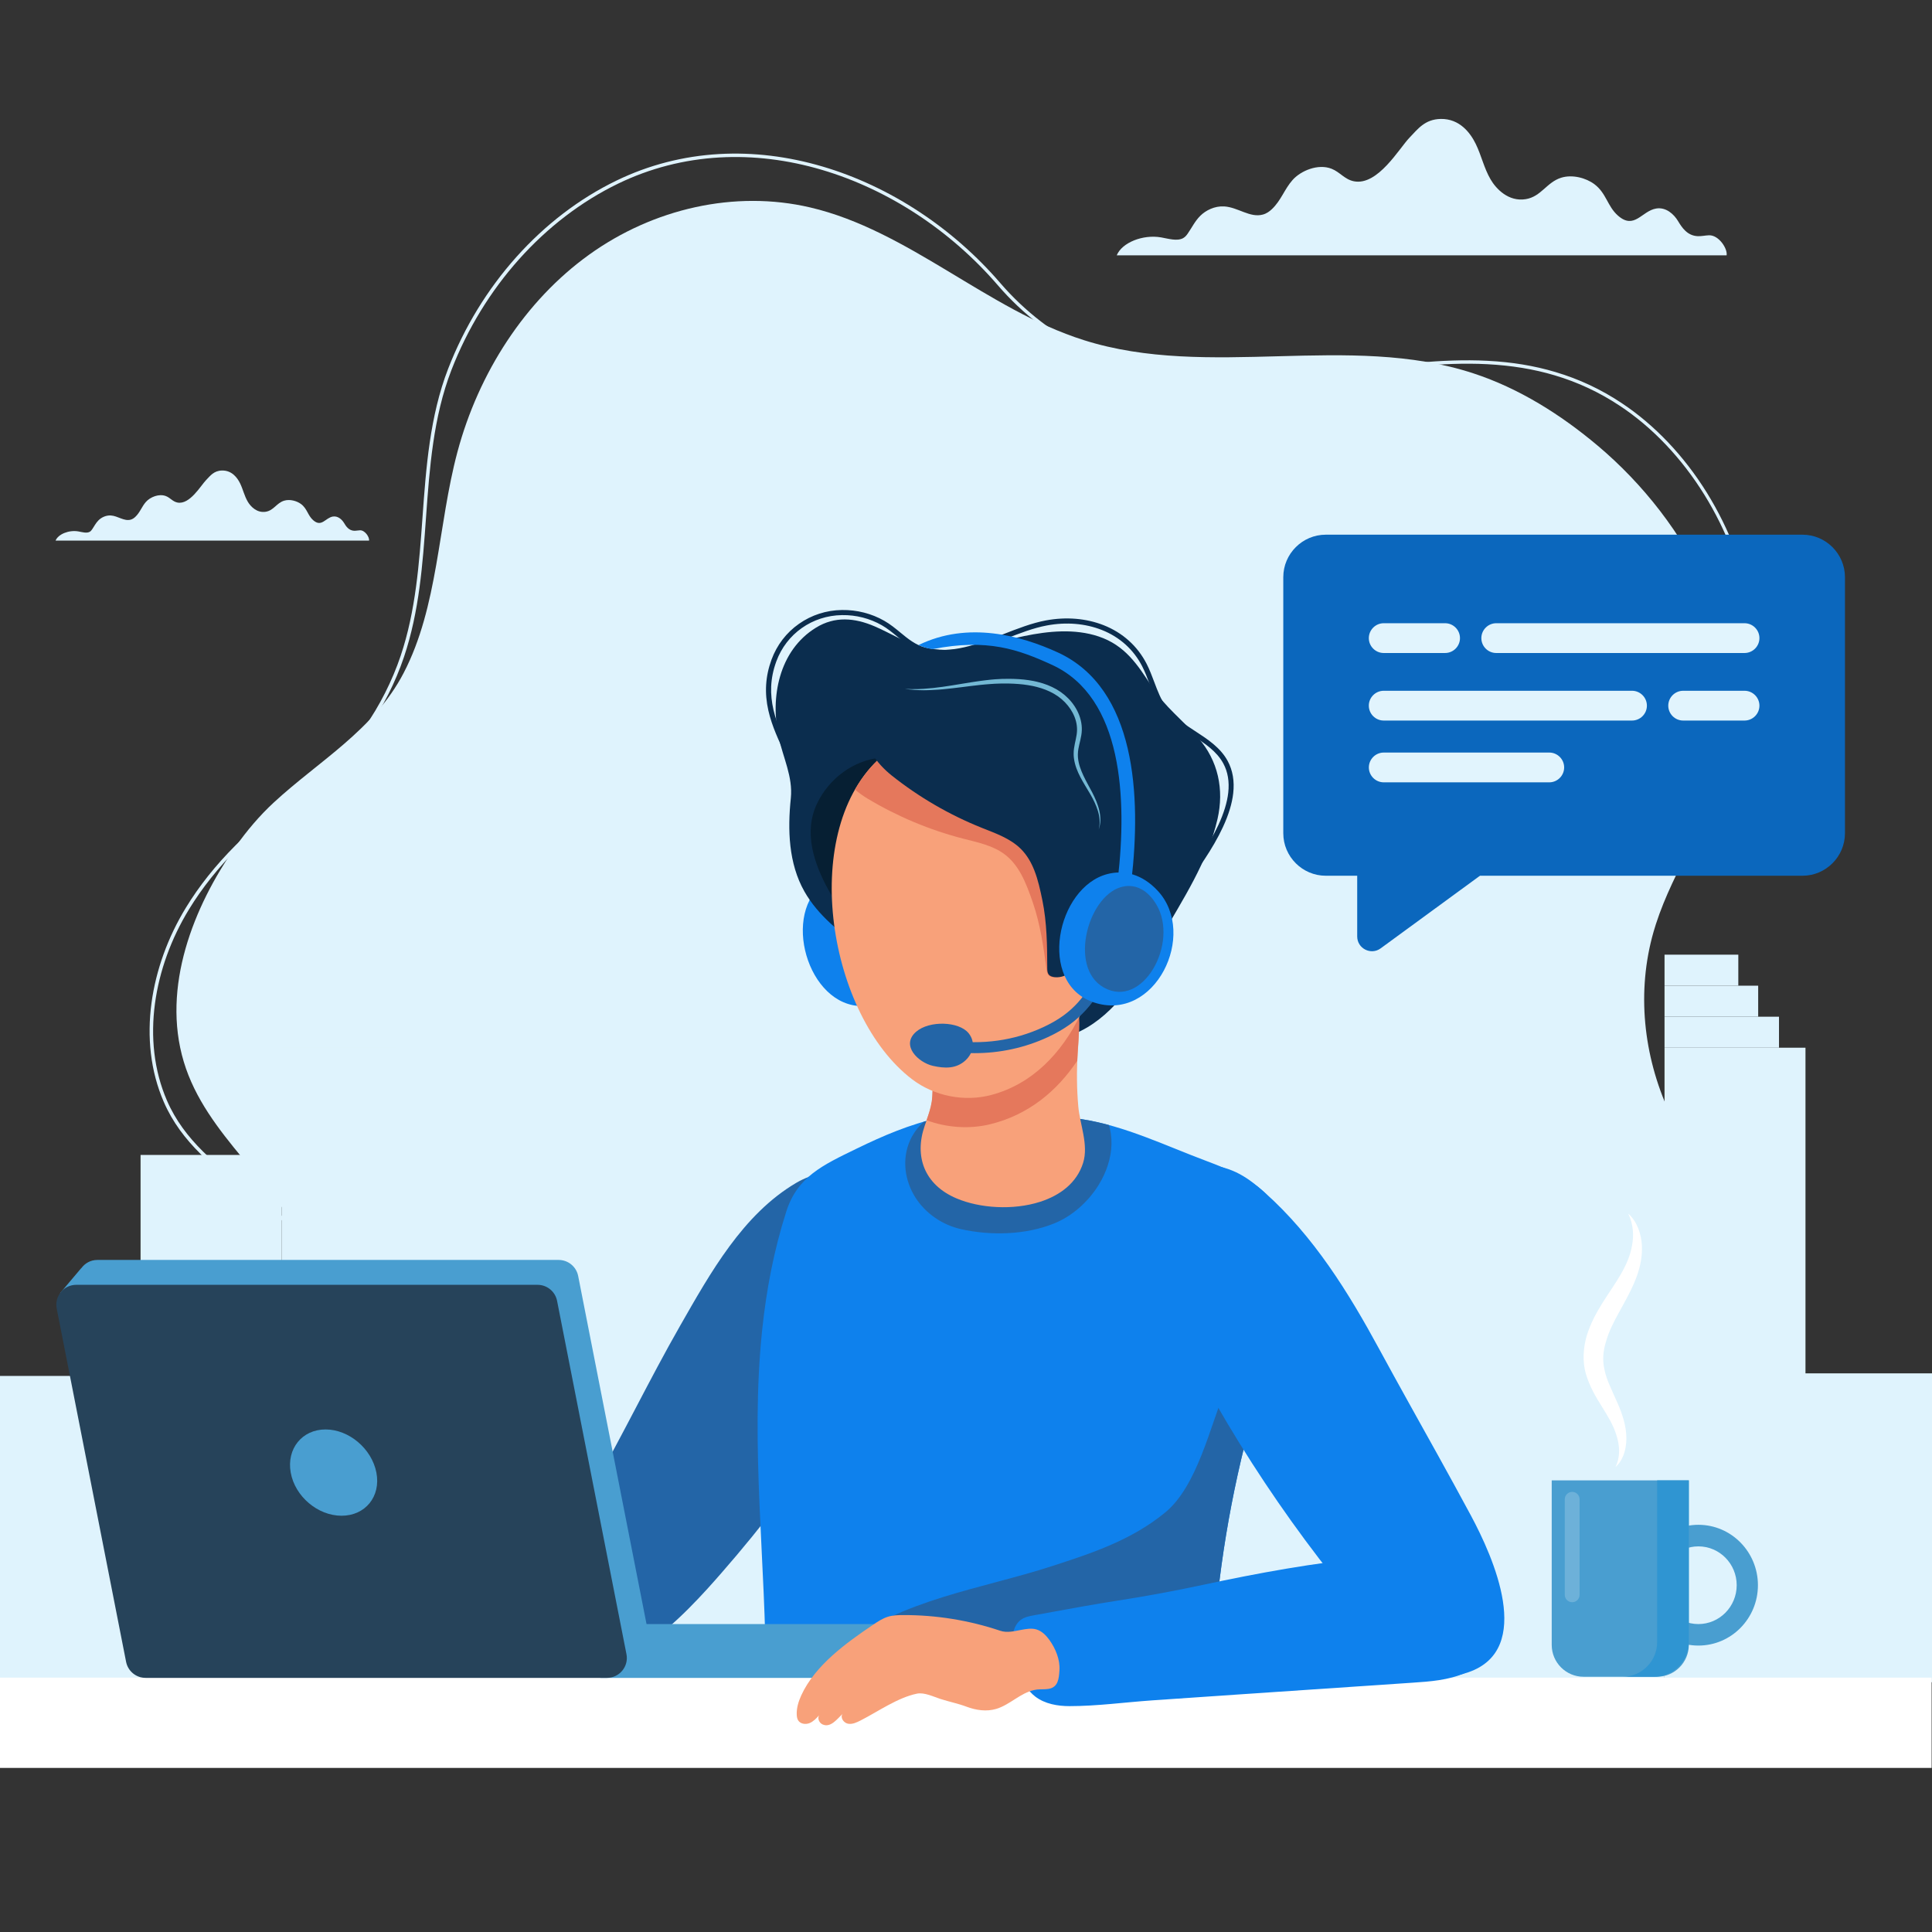 <?xml version="1.0" encoding="utf-8"?>
<!-- Generator: Adobe Illustrator 23.0.6, SVG Export Plug-In . SVG Version: 6.00 Build 0)  -->
<svg version="1.1" xmlns="http://www.w3.org/2000/svg" xmlns:xlink="http://www.w3.org/1999/xlink" x="0px" y="0px"
	 viewBox="0 0 5669.3 5669.3" style="enable-background:new 0 0 5669.3 5669.3;" xml:space="preserve">
<rect x="0" y="0" width="5669.3" height="5669.3" fill="#333333" stroke="none"/>
<style type="text/css">
	.st0{fill:#DFF3FD;}
	.st1{fill:#0E81ED;}
	.st2{fill:#0B2D4E;}
	.st3{fill:#2365A7;}
	.st4{fill:#061F33;}
	.st5{clip-path:url(#SVGID_2_);}
	.st6{fill:#FFFFFF;}
	.st7{fill:#499ED0;}
	.st8{fill:#26435A;}
	.st9{fill:#3F91AC;}
	.st10{fill:#F8A17A;}
	.st11{fill:#E5785C;}
	.st12{opacity:0.2;}
	.st13{fill:#2F95D2;}
	.st14{fill:#73B8D4;}
	.st15{fill:#0B67BD;}
	.st16{fill:#E1F4FD;}
</style>
<g id="Layer_1">
</g>
<g id="Layer_2">
	<g>
		<g>
			<path class="st0" d="M3930.6,4828.5l-5-8.6c143.2-83.5,309.9-90,471.2-96.2c66-2.6,134.3-5.2,199.2-13.2
				c73.8-9.1,144.2-28,209-56c64.3-27.8,123.1-64.5,174.8-109.2c52-45,96.6-97.9,132.4-157.2c36.7-60.7,64.3-128,82-200.2
				c31.5-128.1,30.9-264.1-1.6-393.4c-33-131.2-98-250.4-187.7-344.7c-9.2-9.7-18.6-19.5-27.8-29c-63.2-65.7-128.5-133.6-175-213.5
				c-29.4-50.5-48.8-105.5-57.6-163.5c-8.1-53.7-7.3-110.3,2.6-168.4c17.7-104.7,64.2-212.9,134.5-313.1
				c18.6-26.5,38.2-53.1,57.2-78.7c60.8-82.4,123.7-167.6,163.6-265.1c25.2-61.5,40.2-131.2,44.7-207.2
				c4.1-68.6-0.4-140.4-13.4-213.4c-21.6-121.6-67.4-241.3-132.5-346.3c-66.5-107.2-152.1-197.4-247.8-260.7
				c-60.2-39.9-122.9-69.2-191.5-89.6c-61.2-18.2-125.8-28.8-197.6-32.6c-133.6-6.9-273,12.1-407.7,30.4
				c-117.1,15.9-237.3,32.3-356.1,32.3c-30.9,0-61.7-1.1-92.3-3.6c-54.3-4.4-108.7-14.1-161.5-28.7
				c-53.2-14.7-105.1-34.4-154.4-58.6c-102.6-50.5-191.5-119-264.3-203.5c-138.6-160.9-321.8-281.1-515.9-338.5
				c-100.7-29.8-201.8-42-300.5-36.5c-104.3,5.9-204.4,31.7-297.5,76.7c-217.1,105.1-395.5,304.5-489.4,547.1
				c-53.4,138-64.2,287.9-74.6,432.8c-9.7,135.7-19.8,276.1-64.5,408.8c-25.1,74.7-62.4,148.4-107.9,213.2
				c-48.5,69.2-104.3,126.4-165.9,170.1c-166.9,118.4-280.5,232.1-357.3,357.8c-52.4,85.8-86.9,181.2-99.7,275.9
				c-6.7,49.6-7.3,98.4-1.9,145.2c5.7,49.1,18.1,96.1,36.9,139.6c50.8,117.7,149.6,192.9,245,265.6
				c49.6,37.8,100.9,76.8,144.4,121.2c48.9,49.9,82.8,101.5,103.4,157.8c17.1,46.6,25.3,100.5,25,165c-0.3,75.1-14.2,152-27.6,226.3
				c-11.4,63.2-23.2,128.6-26.6,192.4c-3.8,71.3,3.6,133.2,22.6,189.1c27.7,81.7,97.3,141,207,176.3c77,24.8,171.3,37.7,288.3,39.4
				c34.6,0.5,70,0.2,104.3-0.1c135.1-1.1,274.9-2.3,403.3,43.7l-3.4,9.4c-126.8-45.4-265.6-44.3-399.9-43.1
				c-34.3,0.3-69.8,0.6-104.6,0.1c-118-1.7-213.3-14.7-291.2-39.8c-112.8-36.4-184.6-97.8-213.4-182.7
				c-43.2-127.4-19.4-259.1,3.6-386.6c13.4-73.9,27.2-150.4,27.5-224.6c0.3-63.2-7.7-116-24.4-161.5
				c-20.1-54.9-53.2-105.3-101.2-154.2c-43-43.8-94-82.7-143.3-120.2c-96.5-73.5-196.3-149.5-248.2-269.6
				c-19.2-44.4-31.9-92.3-37.7-142.4c-5.5-47.6-4.9-97.3,1.9-147.7c13-96.1,47.9-192.8,101.1-279.8
				c77.5-126.9,191.9-241.5,360-360.7c60.6-43,115.7-99.4,163.5-167.6c44.9-64,81.7-136.8,106.6-210.7
				c44.2-131.5,54.3-271.2,64-406.3c10.5-145.6,21.3-296.3,75.2-435.7c94.8-245,275-446.4,494.4-552.5
				c94.3-45.6,195.6-71.7,301.3-77.7c99.8-5.6,202,6.8,303.8,36.9c195.9,57.9,380.8,179.2,520.6,341.5
				c71.9,83.5,159.8,151.2,261.2,201.1c48.7,24,100,43.5,152.6,58c52.3,14.4,106,23.9,159.7,28.3c147.4,12.1,299.3-8.6,446.2-28.6
				c135.2-18.4,275-37.4,409.5-30.5c72.6,3.7,138,14.5,199.9,33c69.6,20.7,133.1,50.4,194.1,90.9c96.8,64.1,183.5,155.3,250.7,263.8
				c65.7,106.1,112,227,133.9,349.8c13.1,73.8,17.7,146.3,13.5,215.7c-4.6,77-19.9,147.8-45.5,210.3
				c-40.3,98.6-103.6,184.3-164.8,267.2c-18.9,25.6-38.5,52.2-57,78.5c-69.4,99-115.3,205.8-132.8,309c-9.7,57-10.5,112.6-2.6,165.3
				c8.6,56.7,27.5,110.5,56.3,160c45.9,78.9,110.8,146.4,173.6,211.6c9.1,9.5,18.6,19.3,27.8,29c90.9,95.6,156.7,216.3,190.2,349.2
				c32.9,130.8,33.5,268.5,1.7,398.2c-18,73.2-46,141.5-83.2,203c-36.4,60.2-81.7,113.9-134.5,159.6
				c-105.3,91.1-239.9,149.1-389.1,167.5c-65.3,8.1-133.8,10.7-200,13.3c-79.9,3.1-162.6,6.3-241.5,19
				C4067.4,4766.9,3993.8,4791.7,3930.6,4828.5z"/>
		</g>
		<g>
			<path class="st0" d="M690.7,2485.3c-122.5,174.2-217.1,411.3-151.5,630.1c65.4,218.1,274.6,352.6,366,559.8
				c51.7,117.1,53.1,245.9,55,371.6c2.6,164.5-29.6,339.3,81.6,478.4c65.8,82.3,165,130.9,265.4,162.8
				c201.6,64.1,412.8,94.2,591.8,215.3c294.2,199,655.4,268.5,1006,247c177.8-10.9,354.1-44.4,524.4-96.3
				c197.9-60.4,373.7-167.3,572.9-224.5c345.3-99.2,817.4-100.6,1019.4-449.9c136-235.2,183.2-525.9,77.3-782.1
				c-50.3-121.8-146.4-214.9-201.1-334.5c-75.6-165.3-96-353.7-45.5-529.3c2.1-7.2,4.3-14.4,6.6-21.6
				c52.8-164.1,158.9-305.3,202.9-472.4c90.7-345-109.7-709.7-373.1-931.5c-109.4-92.1-231.7-168.8-364.9-212.5
				c-367.3-120.6-775.5,19-1143.9-97.7c-282.7-89.5-514.7-322-802.7-389.3c-221.3-51.7-460.5,3.5-648.5,138.6
				c-188,135.1-324.4,346.5-386.6,579.3c-57.6,215.7-55.8,452.7-158,648.7c-87.4,167.7-249.5,258.1-381,379.8
				C762.5,2392.7,724.6,2437.1,690.7,2485.3z"/>
		</g>
		<g>
			<path class="st0" d="M5066.6,749.3c3.3-19.7-22.9-59.6-51.4-58.9c-11.3,0.3-22.4,3.2-33.8,2.6c-30.2-1.5-45.8-25-57.4-44.4
				s-34.8-41.6-64.2-36.7c-42.3,7.1-63.7,63-111.8,21c-31.5-27.5-33.9-65.8-69.5-92.5c-24.5-18.3-64.3-29.1-97.1-19
				c-42.8,13.2-58.8,55.7-104.4,63c-50.5,8.2-86.9-30.3-103-58c-19.6-33.6-26.8-70-43.6-104.2c-15.5-31.7-46.7-74.1-102.6-73.2
				c-47.3,0.8-68.1,30.7-91.3,54.5c-30.2,30.9-92.9,141.9-163.2,128.5c-27.4-5.2-41.1-27-65.9-36.8c-39.8-15.7-90.5,5.9-114.5,33
				c-24,27.1-33.5,59.8-60.6,85.5c-7,6.6-15.5,12.9-26.5,15.9c-37.8,10.4-73.1-21.5-113.6-23.9c-28-1.6-53.9,11.5-70,27.5
				c-16.1,16-24.8,35-37.1,52.5c-3.4,4.9-7.3,9.8-13.5,13.2c-17.8,9.5-42.8,1.5-64.5-2.3c-53.8-9.3-114.9,15.4-130.1,52.6H5066.6z"
				/>
		</g>
		<g>
			<path class="st0" d="M1082.9,1586.4c1.7-10.1-11.8-30.6-26.4-30.3c-5.8,0.1-11.5,1.6-17.4,1.4c-15.5-0.8-23.6-12.8-29.5-22.8
				c-6-10-17.9-21.4-33-18.9c-21.8,3.7-32.7,32.4-57.5,10.8c-16.2-14.1-17.4-33.8-35.7-47.5c-12.6-9.4-33.1-15-49.9-9.8
				c-22,6.8-30.2,28.6-53.7,32.4c-26,4.2-44.7-15.6-52.9-29.8c-10.1-17.3-13.8-36-22.4-53.6c-8-16.3-24-38.1-52.8-37.6
				c-24.3,0.4-35,15.8-46.9,28c-15.5,15.9-47.8,72.9-83.9,66c-14.1-2.7-21.1-13.9-33.9-18.9c-20.5-8.1-46.5,3-58.8,17
				c-12.3,13.9-17.2,30.8-31.1,43.9c-3.6,3.4-8,6.6-13.6,8.2c-19.5,5.3-37.6-11-58.4-12.3c-14.4-0.8-27.7,5.9-36,14.2
				c-8.3,8.2-12.8,18-19.1,27c-1.8,2.5-3.8,5.1-6.9,6.8c-9.1,4.9-22,0.8-33.2-1.2c-27.7-4.8-59.1,7.9-66.9,27H1082.9z"/>
		</g>
		<g>
			<g>
				<g>
					<g>
						
							<rect x="4884.4" y="3074.4" transform="matrix(-1 -1.224647e-16 1.224647e-16 -1 10182.442 8010.748)" class="st0" width="413.6" height="1861.9"/>
					</g>
					<g>
						<rect x="4260.2" y="3645.8" class="st0" width="624.2" height="1290.5"/>
					</g>
					<g>
						<rect x="5046.3" y="4030" class="st0" width="624.2" height="906.3"/>
					</g>
					<g>
						
							<rect x="4884.4" y="2983.4" transform="matrix(-1 -1.224647e-16 1.224647e-16 -1 10104.714 6057.849)" class="st0" width="335.9" height="91"/>
					</g>
					<g>
						
							<rect x="4884.4" y="2892.4" transform="matrix(-1 -1.224647e-16 1.224647e-16 -1 10043.64 5875.831)" class="st0" width="274.8" height="91"/>
					</g>
					<g>
						
							<rect x="4884.4" y="2801.4" transform="matrix(-1 -1.224647e-16 1.224647e-16 -1 9985.343 5693.814)" class="st0" width="216.5" height="91"/>
					</g>
				</g>
				<g>
					<g>
						
							<rect x="3251.5" y="3074.4" transform="matrix(-1 -1.224647e-16 1.224647e-16 -1 6916.658 8010.748)" class="st0" width="413.6" height="1861.9"/>
					</g>
					<g>
						
							<rect x="4383" y="2471.6" transform="matrix(-1 -1.224647e-16 1.224647e-16 -1 9179.625 7407.942)" class="st0" width="413.6" height="2464.7"/>
					</g>
					<g>
						
							<rect x="2424.2" y="4215.8" transform="matrix(-1 -1.224647e-16 1.224647e-16 -1 5675.76 9152.151)" class="st0" width="827.3" height="720.5"/>
					</g>
					<g>
						
							<rect x="3458.3" y="2180.9" transform="matrix(-1 -1.224647e-16 1.224647e-16 -1 7747.658 7117.205)" class="st0" width="831" height="2755.4"/>
					</g>
					<g>
						
							<rect x="3251.5" y="2983.4" transform="matrix(-1 -1.224647e-16 1.224647e-16 -1 6838.928 6057.849)" class="st0" width="335.9" height="91"/>
					</g>
					<g>
						
							<rect x="3251.5" y="2892.4" transform="matrix(-1 -1.224647e-16 1.224647e-16 -1 6777.855 5875.831)" class="st0" width="274.8" height="91"/>
					</g>
					<g>
						
							<rect x="3251.5" y="2801.4" transform="matrix(-1 -1.224647e-16 1.224647e-16 -1 6719.558 5693.814)" class="st0" width="216.5" height="91"/>
					</g>
				</g>
			</g>
			<g>
				<g>
					<g>
						
							<rect x="2459" y="3074.4" transform="matrix(-1 -1.224647e-16 1.224647e-16 -1 5331.646 8010.748)" class="st0" width="413.6" height="1861.9"/>
					</g>
					<g>
						<rect x="2872.6" y="3389.2" class="st0" width="413.6" height="1547.2"/>
					</g>
					<g>
						<rect x="1834.8" y="2656.9" class="st0" width="624.2" height="2279.4"/>
					</g>
					<g>
						
							<rect x="2459" y="2983.4" transform="matrix(-1 -1.224647e-16 1.224647e-16 -1 5253.917 6057.849)" class="st0" width="335.9" height="91"/>
					</g>
					<g>
						
							<rect x="2459" y="2892.4" transform="matrix(-1 -1.224647e-16 1.224647e-16 -1 5192.844 5875.831)" class="st0" width="274.8" height="91"/>
					</g>
					<g>
						
							<rect x="2459" y="2801.4" transform="matrix(-1 -1.224647e-16 1.224647e-16 -1 5134.546 5693.814)" class="st0" width="216.5" height="91"/>
					</g>
				</g>
				<g>
					<g>
						
							<rect x="826.1" y="3074.4" transform="matrix(-1 -1.224647e-16 1.224647e-16 -1 2065.861 8010.748)" class="st0" width="413.6" height="1861.9"/>
					</g>
					<g>
						
							<rect x="412.5" y="3389.2" transform="matrix(-1 -1.224647e-16 1.224647e-16 -1 1238.596 8325.488)" class="st0" width="413.6" height="1547.2"/>
					</g>
					<g>
						
							<rect x="1337.1" y="3131" transform="matrix(-1 -1.224647e-16 1.224647e-16 -1 3087.883 8067.293)" class="st0" width="413.6" height="1805.3"/>
					</g>
					<g>
						
							<rect x="-1.2" y="4037.5" transform="matrix(-1 -1.224647e-16 1.224647e-16 -1 411.331 8973.863)" class="st0" width="413.6" height="898.8"/>
					</g>
					<g>
						
							<rect x="1032.9" y="3576.9" transform="matrix(-1 -1.224647e-16 1.224647e-16 -1 2896.861 8513.193)" class="st0" width="831" height="1359.4"/>
					</g>
					<g>
						
							<rect x="826.1" y="2983.4" transform="matrix(-1 -1.224647e-16 1.224647e-16 -1 1988.132 6057.849)" class="st0" width="335.9" height="91"/>
					</g>
					<g>
						
							<rect x="379.2" y="4541.9" transform="matrix(-1 -1.224647e-16 1.224647e-16 -1 1094.241 9174.903)" class="st0" width="335.9" height="91"/>
					</g>
					<g>
						
							<rect x="826.1" y="2892.4" transform="matrix(-1 -1.224647e-16 1.224647e-16 -1 1927.059 5875.831)" class="st0" width="274.8" height="91"/>
					</g>
					<g>
						
							<rect x="826.1" y="2801.4" transform="matrix(-1 -1.224647e-16 1.224647e-16 -1 1868.761 5693.814)" class="st0" width="216.5" height="91"/>
					</g>
				</g>
				<g>
					
						<rect x="2611.9" y="3563.6" transform="matrix(-1 -1.224647e-16 1.224647e-16 -1 5767.632 7218.213)" class="st0" width="543.8" height="91"/>
				</g>
				<g>
					
						<rect x="2611.9" y="3889.7" transform="matrix(-1 -1.224647e-16 1.224647e-16 -1 5767.632 7870.443)" class="st0" width="543.8" height="91"/>
				</g>
				<g>
					
						<rect x="2611.9" y="4215.8" transform="matrix(-1 -1.224647e-16 1.224647e-16 -1 5767.632 8522.673)" class="st0" width="543.8" height="91"/>
				</g>
				<g>
					
						<rect x="527.7" y="4215.8" transform="matrix(-1 -1.224647e-16 1.224647e-16 -1 1599.225 8522.673)" class="st0" width="543.8" height="91"/>
				</g>
				<g>
					
						<rect x="527.7" y="4541.9" transform="matrix(-1 -1.224647e-16 1.224647e-16 -1 1599.225 9174.903)" class="st0" width="543.8" height="91"/>
				</g>
			</g>
		</g>
		<g>
			<path class="st1" d="M2400.9,2605.8c-107.8,110.9-10,381.8,161.8,342.6c184.7-42.1,156.9-329.9-10.1-377.1
				C2487.5,2552.8,2435.6,2570.1,2400.9,2605.8z"/>
		</g>
		<g>
			<path class="st2" d="M3257.2,2963.1c-41,39.7-88.6,70.4-145.1,83.4c-107.6,24.6-208.7-22.8-298.4-77.3
				c-95.9-58.3-191.6-117.4-282-183.9c-64.7-47.6-130.9-98.1-171.2-169.3c-46.7-82.4-49.5-181.6-39.9-273.6
				c6.5-62.9-22.8-119.3-35.7-179.2c-25.1-116.6,0.6-254.4,109.4-321.3c55.5-34.2,113.6-29.1,172.1-4c44.8,19.2,86.5,46,133.4,59.3
				c99.8,28.4,208.1-10.7,305.9-30.8c70.8-14.6,148.2-22.2,218,1.2c77.7,26,114.7,82.9,157.1,148.7c36.3,56.2,91.3,98.7,135.1,148.7
				c58.7,67,76.6,151.8,56.8,238.2c-29,126.8-101.9,235.8-165.3,347C3366.9,2821.4,3319.6,2902.7,3257.2,2963.1z"/>
		</g>
		<g>
			<path class="st3" d="M2456.4,4167c129.2-199.1,209.6-443.5,97.3-668.3c-11.4-22.8-25.1-47.6-49.2-55.7
				c-52-17.3-122.5,1.3-167.7,27.8c-156.8,92-252.7,265.1-340.8,419.1c-91.5,160-171,326.6-262.9,486.3
				c-37.2,64.7-74.9,130.3-94.8,202.2c-17.5,63-19.4,135.2,4.5,196.8c103.2,266.6,387.1-60,473.5-158.6
				C2239.4,4475.9,2354.6,4324,2456.4,4167z"/>
		</g>
		<g>
			<path class="st4" d="M3100.3,2959.8c-13.8,14.8-30,27.2-48.2,36.2c-47.1,23.3-103.5,22.2-153.8,6.8s-95.3-44-138.3-74.3
				c-116.1-82-259.7-190.6-328.8-316.7c-42.6-77.7-74.2-169.5-33.4-254.3c35-72.9,106.2-126.7,187.6-134.4c6.7-0.6,13.7-0.9,19.7,2
				c6.8,3.3,11.2,10,15.2,16.4c29.4,48.2,52.8,100.7,88.7,144.7c39,47.8,87.3,83.6,140,115.6c85.1,51.6,178.6,89.7,258.6,148.9
				c57.8,42.7,59.3,138.9,45.3,205.6C3144.8,2894.5,3126.8,2931.5,3100.3,2959.8z"/>
		</g>
		<g>
			<defs>
				<path id="SVGID_1_" d="M3749.8,3912.1c40.9-149.4,62.1-302.2-30.6-404c-41.9-46-116.5-78-177.5-100.7
					c-119.1-44.4-240.8-104-368.3-123.4c-134.4-20.4-283.8-33-417.8-3.8c-85.1,18.5-164.7,52.8-240.7,89.8
					c-102.1,49.6-174.8,83-207.6,185.1c-36.3,113.3-58.4,229.7-70.7,346.6c-36,342.4,11.6,685.7,10.5,1028.3
					c-0.1,33.7,0.4,68.7,17.5,99c33.7,59.7,125.3,60.5,191.3,60.4c217.5-0.3,435-0.6,652.5-1c90.5-0.1,159.6,9.4,244.6,24.5
					c71.5,12.7,132.9-18.4,167.2-75.8c32.5-54.3,34.9-117.7,38.4-178.8c13.5-237.5,52.6-473.8,116.5-705.1
					C3693.4,4087.8,3725.2,4002.1,3749.8,3912.1z"/>
			</defs>
			<use xlink:href="#SVGID_1_"  style="overflow:visible;fill:#0E81ED;"/>
			<clipPath id="SVGID_2_">
				<use xlink:href="#SVGID_1_"  style="overflow:visible;"/>
			</clipPath>
			<g class="st5">
				<path class="st3" d="M3223.6,3477.6c46-74.3,56.5-167.1-3.8-238.6c-27.6-32.7-76.4-36.4-118.1-37.1
					c-82.1-1.5-164.4,6.9-244.3,24.8c-76.2,17.1-153.9,46-186.9,119.8c-24.5,54.8-16,118.2,16.3,168.4c29.3,45.6,78,79.3,132.3,91.7
					c87.7,20,190.4,17.3,274-16.4C3145.6,3569,3192.6,3527.5,3223.6,3477.6z"/>
			</g>
			<g class="st5">
				<path class="st3" d="M2369.2,5077c87.5,41.3,183.2,62.1,278.7,78.1c267.2,44.7,539.5,54,810.1,41.1
					c57.9-2.8,120.6-8.5,163.3-47.7c31.7-29.1,46.7-72,57.4-113.8c36.2-142.3,35.7-291,35-437.8c-0.6-114.5-1.2-229.1-1.7-343.6
					c-0.2-39.9,25.7-282.6-36.3-279.8c-6.7,0.3-12.8,3.7-18.3,7.6c-30.9,22.1-46.7,59-61.1,94.1c-45.2,110-83.2,286.2-177.3,363.2
					c-98.8,80.9-212.7,118.6-332.5,157.4c-207.7,67.3-439.4,96.5-615.4,235c-29.3,23.1-57.2,48.6-84.4,74.2
					c-24.4,23.1-57.9,46.9-72.5,79.1C2291.3,5034.4,2327,5057.1,2369.2,5077z"/>
			</g>
		</g>
		<g>
			
				<rect x="-1.2" y="4922.9" transform="matrix(-1 -1.224647e-16 1.224647e-16 -1 5666.99 10110.716)" class="st6" width="5669.3" height="265"/>
		</g>
		<g>
			<path class="st1" d="M4218.3,4268.1c33,59.6,65.9,119.3,98.1,179.3c65.4,121.9,186.9,392.7-7.6,459.7
				c-98,33.7-154,0.7-218.8-70.6c-245-270-454-572.7-619.5-897.5c-61.6-120.9-225.2-435.9-26.5-507.9
				c62.7-22.7,135.1-17.4,193.9,14.2c26.9,14.5,50.7,33.9,73.5,54.2c143.4,127.9,245.6,292.9,336.4,460.3
				C4103.9,4063.2,4161.4,4165.5,4218.3,4268.1z"/>
		</g>
		<g>
			<path class="st1" d="M3227.5,4705.3c17.1-2.9,34.3-5.7,51.4-8.3c83.5-12.9,166.6-28.3,249.3-46c163.8-35.1,328.5-65.3,495.1-81
				c17.7-1.7,35.3-3.2,53-4.5c74.7-5.6,153-7.6,221.3,27.2c68.3,34.8,122.6,117.4,105.7,197c-11.8,56-55.7,98.2-104.3,119.5
				c-48.7,21.3-102.2,25.1-154.7,28.6c-170.2,11.5-340.3,23-510.5,34.5c-84.3,5.6-168.5,11.5-252.7,17.3
				c-80.5,5.6-162.1,16.9-242.8,16.9c-34.1,0-72.2-6.2-100.8-28.4c-39.8-30.9-63.7-96.7-67.4-148.2c-2-26.7,3.4-59.2,24.4-75.8
				c11.2-8.9,25.5-11.6,39.2-14.1C3098.4,4728.4,3162.8,4716.2,3227.5,4705.3z"/>
		</g>
		<g>
			<g>
				<rect x="1761.7" y="4765.7" class="st7" width="806.9" height="158"/>
			</g>
			<g>
				<g>
					<path class="st7" d="M1900.2,4781l-203.6-1036.7c-5.4-27.4-29.4-47.1-57.3-47.1H285.6c-19.6,0-36.4,9.7-46.9,24.1l-0.2-0.2
						L176,3795l55.5-12.2l200.5,1020.7c5.4,27.4,29.4,47.1,57.3,47.1h1353.7C1879.7,4850.6,1907.3,4817.1,1900.2,4781z"/>
				</g>
				<g>
					<path class="st8" d="M427.3,4923.6H1781c36.8,0,64.4-33.6,57.3-69.6l-203.6-1036.7c-5.4-27.4-29.4-47.1-57.3-47.1H223.7
						c-36.8,0-64.4,33.6-57.3,69.6L370,4876.5C375.4,4903.9,399.4,4923.6,427.3,4923.6z"/>
				</g>
				<g>
					<path class="st7" d="M853.1,4321.2c12.5,69.9,79.3,126.6,149.2,126.6c69.9,0,115.7-56.7,102.2-126.6
						c-13.5-69.9-80.3-126.6-149.2-126.6C886.4,4194.6,840.6,4251.3,853.1,4321.2z"/>
				</g>
			</g>
			<g>
				<path class="st9" d="M165.3,3818.4"/>
			</g>
		</g>
		<g>
			<path class="st10" d="M3034.9,4959.2c-40.2,8.3-71.7,43.6-111.7,55.5c-28.6,8.4-59.1,3.9-86.6-6.4c-25.2-9.5-50.9-14.5-76.8-22.8
				c-20.2-6.5-47.5-20.1-69.2-15.6c-56.9,11.8-113.6,52.3-165.1,78.6c-11.6,5.9-24.3,12-37.1,9.6c-12.8-2.4-23.4-17.9-16.2-28.7
				c-14.8,13.9-34.5,41.6-58.4,30.8c-9.8-4.4-15.7-17.4-10.3-26.6c-8.2,9-16.9,18.3-28.2,22.8c-11.4,4.5-26.2,2.5-32.9-7.7
				c-3.1-4.8-4.1-10.7-4.4-16.5c-1-19.7,5-39.2,13.2-57.2c40.6-88.6,132.4-154.3,210.5-207.1c13.8-9.3,27.9-18.8,43.8-23.7
				c14.3-4.4,29.4-4.8,44.3-4.9c96.9-0.4,193.8,15.2,285.6,46.1c19.9,6.7,41.7,1,61.5-2.7c14.7-2.7,30-5.5,44.3-1.3
				c16,4.7,28.4,17.4,38.2,30.9c17.9,24.9,31.7,57.9,29.5,89.1c-1.6,23.8-3.4,49.4-31.4,54.4c-11.3,2-23,0.8-34.4,2
				C3040.5,4958.2,3037.7,4958.6,3034.9,4959.2z"/>
		</g>
		<g>
			<path class="st10" d="M3052.1,3526.6c59.2-19,107.9-55.8,126.2-114.2c16.6-53.1-9.6-112.8-14.2-166.3
				c-4.5-51.3-5-102.9-1.7-154.3c3.1-47.5,7.7-97,0.4-144.4c-4.2-27.1-19-22.4-46.4-33.2c-27.4-10.7-58.1-10.9-87.8-10.8
				c-60.9,0.1-219.7-4.3-257.4,49.2c-17.3,24.5-18.6,55.4-19.5,84.6c-1,35.3-7.2,81-13,130.2c-2.6,21.9-1,43.7-4.3,65.5
				c-3.8,24.4-13,47.7-21.1,71.1c-30.6,88.3-1.9,172.2,93.5,212.6C2875.2,3545.6,2972.9,3552,3052.1,3526.6z"/>
		</g>
		<g>
			<path class="st11" d="M3162.4,2947.4c-4.1-27.1-19-22.4-46.4-33.2c-27.4-10.7-58.1-10.9-87.8-10.8
				c-60.9,0.1-219.7-4.3-257.4,49.2c-17.3,24.5-18.6,55.4-19.5,84.6c-1,35.3-7.2,81-13,130.2c-2.6,21.9-1,43.7-4.3,65.5
				c-2.9,18.6-8.9,36.5-15.2,54.3c59.1,21.9,125.7,26.8,187.3,11.7c111-27.3,195-96.4,255-186.2c0.3-7,0.5-14,1-20.9
				C3165.2,3044.2,3169.7,2994.7,3162.4,2947.4z"/>
		</g>
		<g>
			<path class="st10" d="M3250.8,2599.6c-0.5-81.3-11.7-158.5-32.6-222.6c-90.3-276.5-435.2-344.7-642.8-146.3
				c-231.6,221.3-143,750.4,101,936.3c65.2,49.7,153.8,67.2,233.1,45.9C3149.1,3148.7,3252.4,2853.7,3250.8,2599.6z"/>
		</g>
		<g>
			<path class="st11" d="M3218.2,2377c-90.3-276.5-435.2-344.7-642.8-146.3c-26.2,25.1-48.2,54.3-66.4,86.3
				c12.2,10.4,25.1,19.4,36.4,26.2c87.5,52.6,182.6,92.4,281.5,117.9c42.5,10.9,87.3,19.9,122.1,46.6c20,15.3,35.1,35.1,47.2,57.1
				c14.6,26.4,25.1,56,34.9,84.6c21.5,62.8,31,128.8,39.7,194.3c0.9,6.8,2.1,14.2,7.1,18.9c4.8,4.5,11.8,5.4,18.3,5.2
				c38.2-1,56.7-37.6,86.5-57.1c17.9-11.7,35.8-23.6,52.8-36.6c10.6-58.2,15.6-117.4,15.3-174.6
				C3250.4,2518.3,3239.1,2441.1,3218.2,2377z"/>
		</g>
		<g>
			<path class="st2" d="M3035.2,2554.1c11.1,28.1,17.6,58.8,23.7,88.4c13.2,65,14,131.7,14.2,197.8c0,6.9,0.2,14.3,4.6,19.6
				c4.1,5,11,6.9,17.5,7.5c38,4,61.1-30,93.1-45.4c33.2-16,66.8-32.1,95.8-54.9c82.7-64.8,63.8-171.7,61.2-266.8
				c-1.4-52.2-3-105.2-18.3-155.1c-16.7-54.5-49.2-103.1-88-144.9c-111.8-120.7-280.6-183.4-444.1-173.1
				c-80.9,5.1-172.2,39.3-229.9,97.6c-49.7,50.2,10.9,118.5,51.8,151c79.9,63.5,169.1,115.3,263.9,153.3
				c40.7,16.3,83.9,31.1,115,62.1C3013.6,2509.1,3026,2530.7,3035.2,2554.1z"/>
		</g>
		<g>
			<path class="st10" d="M3205.5,2606.5c106.1-58,138.8,88.9,120.5,162c-7.5,30.2-19.5,59.6-38.2,84.5c-25.2,33.5-97.4,89-139,52.4
				c-18.9-16.6-20.8-44.8-21.4-70C3125.8,2767.9,3133.6,2645.8,3205.5,2606.5z"/>
		</g>
		<g>
			<g>
				<g>
					<g>
						<path class="st6" d="M4740.6,4304.7c14.9-30.8,12.3-63.3,2.8-92.7c-9-30.1-25.2-55.9-42.7-84.3c-17.7-27.9-35.7-58.3-46.7-95
							c-11.2-37-8-78.6,2.3-113.7c22.2-71.6,67.8-124.4,99.1-178.5c15.7-27.3,28.6-55.1,33.7-85.8c5.7-30.4,3.8-62.8-11.2-93.4
							c25.9,22.7,38.5,59.4,40.2,95c1.6,36-7.5,72.4-21.2,104.5c-27.2,65.1-68,117.9-83.9,175c-9,28.3-11.2,55.7-4.8,83.1
							c5.3,28.1,20,56.5,33.3,87.2c14,30,27.4,64.7,30.4,100.4C4774.9,4241.9,4766.8,4281.7,4740.6,4304.7z"/>
					</g>
				</g>
			</g>
			<g>
				<g>
					<g>
						<path class="st7" d="M4862.1,4920.3h-215.2c-51.7,0-93.5-41.9-93.5-93.5v-482.7h402.3v482.7
							C4955.7,4878.4,4913.8,4920.3,4862.1,4920.3z"/>
					</g>
					<g>
						<path class="st7" d="M4983.8,4474.4c-96.5,0-174.7,79.4-174.7,177.2c0,97.9,78.2,177.2,174.7,177.2
							c96.5,0,174.7-79.4,174.7-177.2C5158.4,4553.8,5080.2,4474.4,4983.8,4474.4z M4983.8,4765.7c-62.1,0-112.4-51.1-112.4-114
							c0-63,50.3-114,112.4-114c62.1,0,112.4,51.1,112.4,114C5096.1,4714.6,5045.8,4765.7,4983.8,4765.7z"/>
					</g>
					<g class="st12">
						<path class="st6" d="M4613.5,4701.6L4613.5,4701.6c-12,0-21.8-9.8-21.8-21.7v-280.4c0-12,9.8-21.7,21.8-21.7l0,0
							c12,0,21.7,9.8,21.7,21.7v280.4C4635.3,4691.8,4625.5,4701.6,4613.5,4701.6z"/>
					</g>
					<g>
						<path class="st13" d="M4862.8,4344.1v474.4c0,56.3-45.6,101.9-101.9,101.9h92.9c56.3,0,101.9-45.6,101.9-101.9v-474.4H4862.8z
							"/>
					</g>
				</g>
			</g>
		</g>
		<g>
			<path class="st2" d="M3472.8,2609.2l-12.1-8.9c2.2-3,4.5-6.1,6.8-9.3c33-44.9,78.2-106.3,107.8-170.2
				c16-34.5,25.7-66.4,28.9-94.7c3.6-32.4-1.2-61.2-14.4-85.6c-19.6-36.3-54.5-59-91.4-83c-31.3-20.4-63.8-41.4-86.5-71.7
				c-18.1-24.1-28.7-52.5-39-79.9c-6.4-17-13-34.7-21.3-50.8c-25.1-49-66.1-85.9-118.4-106.5c-48.7-19.2-104.5-23.8-161.3-13.2
				c-39.4,7.3-79.5,22.9-121.9,39.5c-59.9,23.3-121.3,47.3-182.8,47.3c-18.3,0-36.7-2.1-54.9-7.1c-32.8-8.8-56.8-28.5-79.9-47.6
				c-14-11.5-28.4-23.4-44.7-32.7c-35.2-20.1-75.6-30.5-117-29.8c-87.2,1.3-162.8,54.6-192.6,135.8
				c-37.8,102.8,1.2,184.9,42.4,271.8c14.7,31,29.9,63,41.9,96.7l-14.1,5c-11.8-32.9-26.8-64.6-41.4-95.3
				c-21.4-45.1-41.6-87.7-52.1-133.7c-11.8-51.8-8.8-100.7,9.2-149.7c15.7-42.7,43.5-79.1,80.5-105c36.8-25.9,80.4-39.9,125.9-40.6
				c44-0.7,87.2,10.3,124.7,31.8c17.3,9.9,32.3,22.2,46.7,34.1c22.9,18.9,44.6,36.7,74.3,44.7c74.8,20.1,152.8-10.3,228.3-39.7
				c41.2-16.1,83.8-32.7,124.6-40.3c59.6-11.1,118.2-6.2,169.6,14c55.7,22,99.4,61.2,126.2,113.6c8.7,16.9,15.4,35,22,52.4
				c10.4,27.6,20.1,53.7,36.9,76.1c21.1,28.2,52.4,48.5,82.6,68.2c36.9,24,75.1,48.8,96.4,88.4c14.7,27.2,20.1,59,16.1,94.4
				c-3.3,29.9-13.5,63.3-30.2,99.3c-30.2,65.3-75.9,127.4-109.3,172.8C3477.2,2603.1,3475,2606.2,3472.8,2609.2z"/>
		</g>
		<g>
			<g>
				<path class="st3" d="M2859.9,3090.4c-26,0-52.2-1.9-78.4-5.8l4.7-31.8c95.2,14,190.2,0.8,274.6-38.4
					c22.9-10.6,42.4-21.8,59.4-34.1c31-22.5,57.6-51.8,77-84.9l27.8,16.2c-21.6,36.9-51.3,69.6-85.9,94.7
					c-18.8,13.6-39.9,25.8-64.8,37.3C3007.5,3074.5,2934.5,3090.4,2859.9,3090.4z"/>
			</g>
		</g>
		<g>
			<g>
				<path class="st3" d="M2688.5,3027.4c38.8-33.3,125.1-30.4,153.5,4.1c21.1,25.6,14.6,58.1-8.6,79.8
					c-27.5,25.6-61.4,24.1-95.7,16.4C2694.9,3118.1,2641.8,3067.5,2688.5,3027.4z"/>
			</g>
		</g>
		<g>
			<g>
				<path class="st14" d="M2654.9,2021.5l14,0.5l3.5,0.1c1.2,0.1,2.3,0.1,3.5,0.1l7-0.1l7,0l3.5,0l3.5-0.2l13.9-0.7
					c18.6-1.3,37.1-3.1,55.5-5.8c18.4-2.6,36.8-5.6,55.2-8.7c9.2-1.5,18.4-3.1,27.7-4.5l13.9-2.1l13.9-2c4.6-0.7,9.3-1.2,14-1.8
					c4.7-0.6,9.3-1.2,14-1.6l14.1-1.3l14.1-0.8c2.4-0.1,4.7-0.3,7.1-0.4l7.1-0.1l7.1-0.1l3.6-0.1l3.5,0c9.4,0.1,18.9,0.4,28.4,1
					c4.7,0.3,9.5,0.7,14.2,1.2c4.7,0.6,9.5,1.1,14.2,1.8c4.7,0.6,9.4,1.5,14.1,2.4l7,1.5c2.3,0.5,4.7,1.1,7,1.7
					c18.6,4.6,36.9,11.6,53.8,21.3c17,9.8,32.1,22.6,44.5,37.9c12.3,15.3,21.8,33.1,26.5,52.4c1.2,4.8,2.1,9.7,2.6,14.7
					c0.5,5,0.8,10,0.6,14.9c-0.3,10-2.2,19.7-4.3,28.9c-2.1,9.2-4.5,18.1-5.9,26.9c-0.7,4.4-1.2,8.7-1.3,13.1c0,1.1-0.1,2.2-0.1,3.3
					l0.1,3.3l0.1,3.3c0.1,1.1,0.2,2.2,0.3,3.3c0.9,8.8,2.9,17.6,5.7,26.1c2.8,8.6,6.3,17,10.2,25.3c3.9,8.3,8.2,16.5,12.6,24.7
					c4.4,8.2,9,16.3,13.3,24.7c4.3,8.4,8.3,16.9,11.9,25.7c3.5,8.8,6.6,17.8,8.7,27c2.1,9.2,3.4,18.7,3.2,28.2
					c-0.2,9.4-1.7,18.9-4.9,27.7c2.3-9.1,3.2-18.4,2.6-27.6c-0.5-9.2-2.3-18.3-5-27.1c-5.4-17.6-13.7-34.3-23-50.2
					c-9.4-16-19.5-31.8-28.3-48.6c-4.4-8.4-8.4-17.1-11.7-26.2c-3.3-9.1-5.8-18.5-7.1-28.3c-0.2-1.2-0.3-2.4-0.5-3.7l-0.3-3.7
					l-0.2-3.7c0-1.2,0-2.5,0-3.7c-0.1-5,0.3-9.9,1-14.8c1.3-9.7,3.5-18.9,5.4-27.9c1.9-9,3.4-17.8,3.5-26.4c0.1-4.3-0.2-8.7-0.7-13
					c-0.5-4.3-1.3-8.6-2.4-12.8c-4.4-16.9-13-32.8-24.2-46.5c-11.2-13.7-25-25.4-40.5-34.2c-15.5-8.9-32.4-15.4-50-19.9
					c-2.2-0.5-4.4-1.2-6.6-1.6l-6.7-1.5c-4.5-0.8-8.9-1.7-13.5-2.4c-4.5-0.8-9-1.3-13.6-1.9c-4.6-0.5-9.1-1-13.7-1.3
					c-9.1-0.7-18.3-1.2-27.6-1.4l-3.5-0.1l-3.5,0l-6.9,0l-6.9,0c-2.3,0-4.6,0.1-6.9,0.2l-13.8,0.5l-13.8,0.9
					c-4.6,0.2-9.2,0.7-13.9,1.1c-4.6,0.4-9.2,0.8-13.9,1.3c-18.5,1.9-36.9,4.4-55.5,6.7c-18.5,2.3-37.1,4.5-55.8,6.3l-14,1.1
					c-4.7,0.4-9.4,0.5-14.1,0.8l-7,0.4l-7,0.2l-7,0.2c-2.3,0-4.7,0.1-7,0.1C2692.2,2025.4,2673.4,2024,2654.9,2021.5z"/>
			</g>
		</g>
		<g>
			<path class="st1" d="M3250.1,2564.7c-149.8,38.4-207.6,320.5-40.6,376.7c179.5,60.4,305.9-199.7,188.1-327.1
				C3351.6,2564.6,3298.3,2552.3,3250.1,2564.7z"/>
		</g>
		<g>
			<path class="st3" d="M3299.2,2600.9c-103.4,16.6-167.1,236.2-60.5,296.7c114.5,65,221.9-130.6,154.6-243.3
				C3367,2610.3,3332.5,2595.5,3299.2,2600.9z"/>
		</g>
		<g>
			<g>
				<path class="st1" d="M3320.1,2584.4l-39.9-4.6c27.1-234.2,15.5-533.3-193.3-628.9c-98.9-45.3-189.2-77.7-350-46.1
					c-23.5-3.1-41.6-11.9-41.6-11.9c145.4-71,301.5-27.5,408.3,21.4C3334.4,2019.9,3348.7,2337,3320.1,2584.4z"/>
			</g>
		</g>
		<g>
			<g>
				<path class="st15" d="M3890.4,2569.8h1398.8c68.6,0,124.7-56.1,124.7-124.7v-751.4c0-68.6-56.1-124.7-124.7-124.7H3890.4
					c-68.6,0-124.7,56.1-124.7,124.7v751.4C3765.7,2513.7,3821.8,2569.8,3890.4,2569.8z"/>
			</g>
			<g>
				<path class="st15" d="M3982.6,2747.9v-374.6l360.2,196.5l-291.4,213.1C4022.9,2803.8,3982.6,2783.4,3982.6,2747.9z"/>
			</g>
			<g>
				<path class="st16" d="M4789,2114.4h-728.6c-24,0-43.7-19.6-43.7-43.7v0c0-24,19.6-43.7,43.7-43.7H4789c24,0,43.7,19.6,43.7,43.7
					v0C4832.7,2094.8,4813,2114.4,4789,2114.4z"/>
			</g>
			<g>
				<path class="st16" d="M5119.2,2114.4h-180.1c-24,0-43.7-19.6-43.7-43.7v0c0-24,19.6-43.7,43.7-43.7h180.1
					c24,0,43.7,19.6,43.7,43.7v0C5162.9,2094.8,5143.2,2114.4,5119.2,2114.4z"/>
			</g>
			<g>
				<path class="st16" d="M4390.6,1828.8h728.6c24,0,43.7,19.6,43.7,43.7v0c0,24-19.6,43.7-43.7,43.7h-728.6
					c-24,0-43.7-19.6-43.7-43.7v0C4346.9,1848.5,4366.6,1828.8,4390.6,1828.8z"/>
			</g>
			<g>
				<path class="st16" d="M4060.4,1828.8h180.1c24,0,43.7,19.6,43.7,43.7v0c0,24-19.6,43.7-43.7,43.7h-180.1
					c-24,0-43.7-19.6-43.7-43.7v0C4016.8,1848.5,4036.4,1828.8,4060.4,1828.8z"/>
			</g>
			<g>
				<path class="st16" d="M4546.2,2295.7h-485.7c-24,0-43.7-19.6-43.7-43.7v0c0-24,19.6-43.7,43.7-43.7h485.7
					c24,0,43.7,19.6,43.7,43.7v0C4589.8,2276.1,4570.2,2295.7,4546.2,2295.7z"/>
			</g>
		</g>
	</g>
</g>
</svg>
